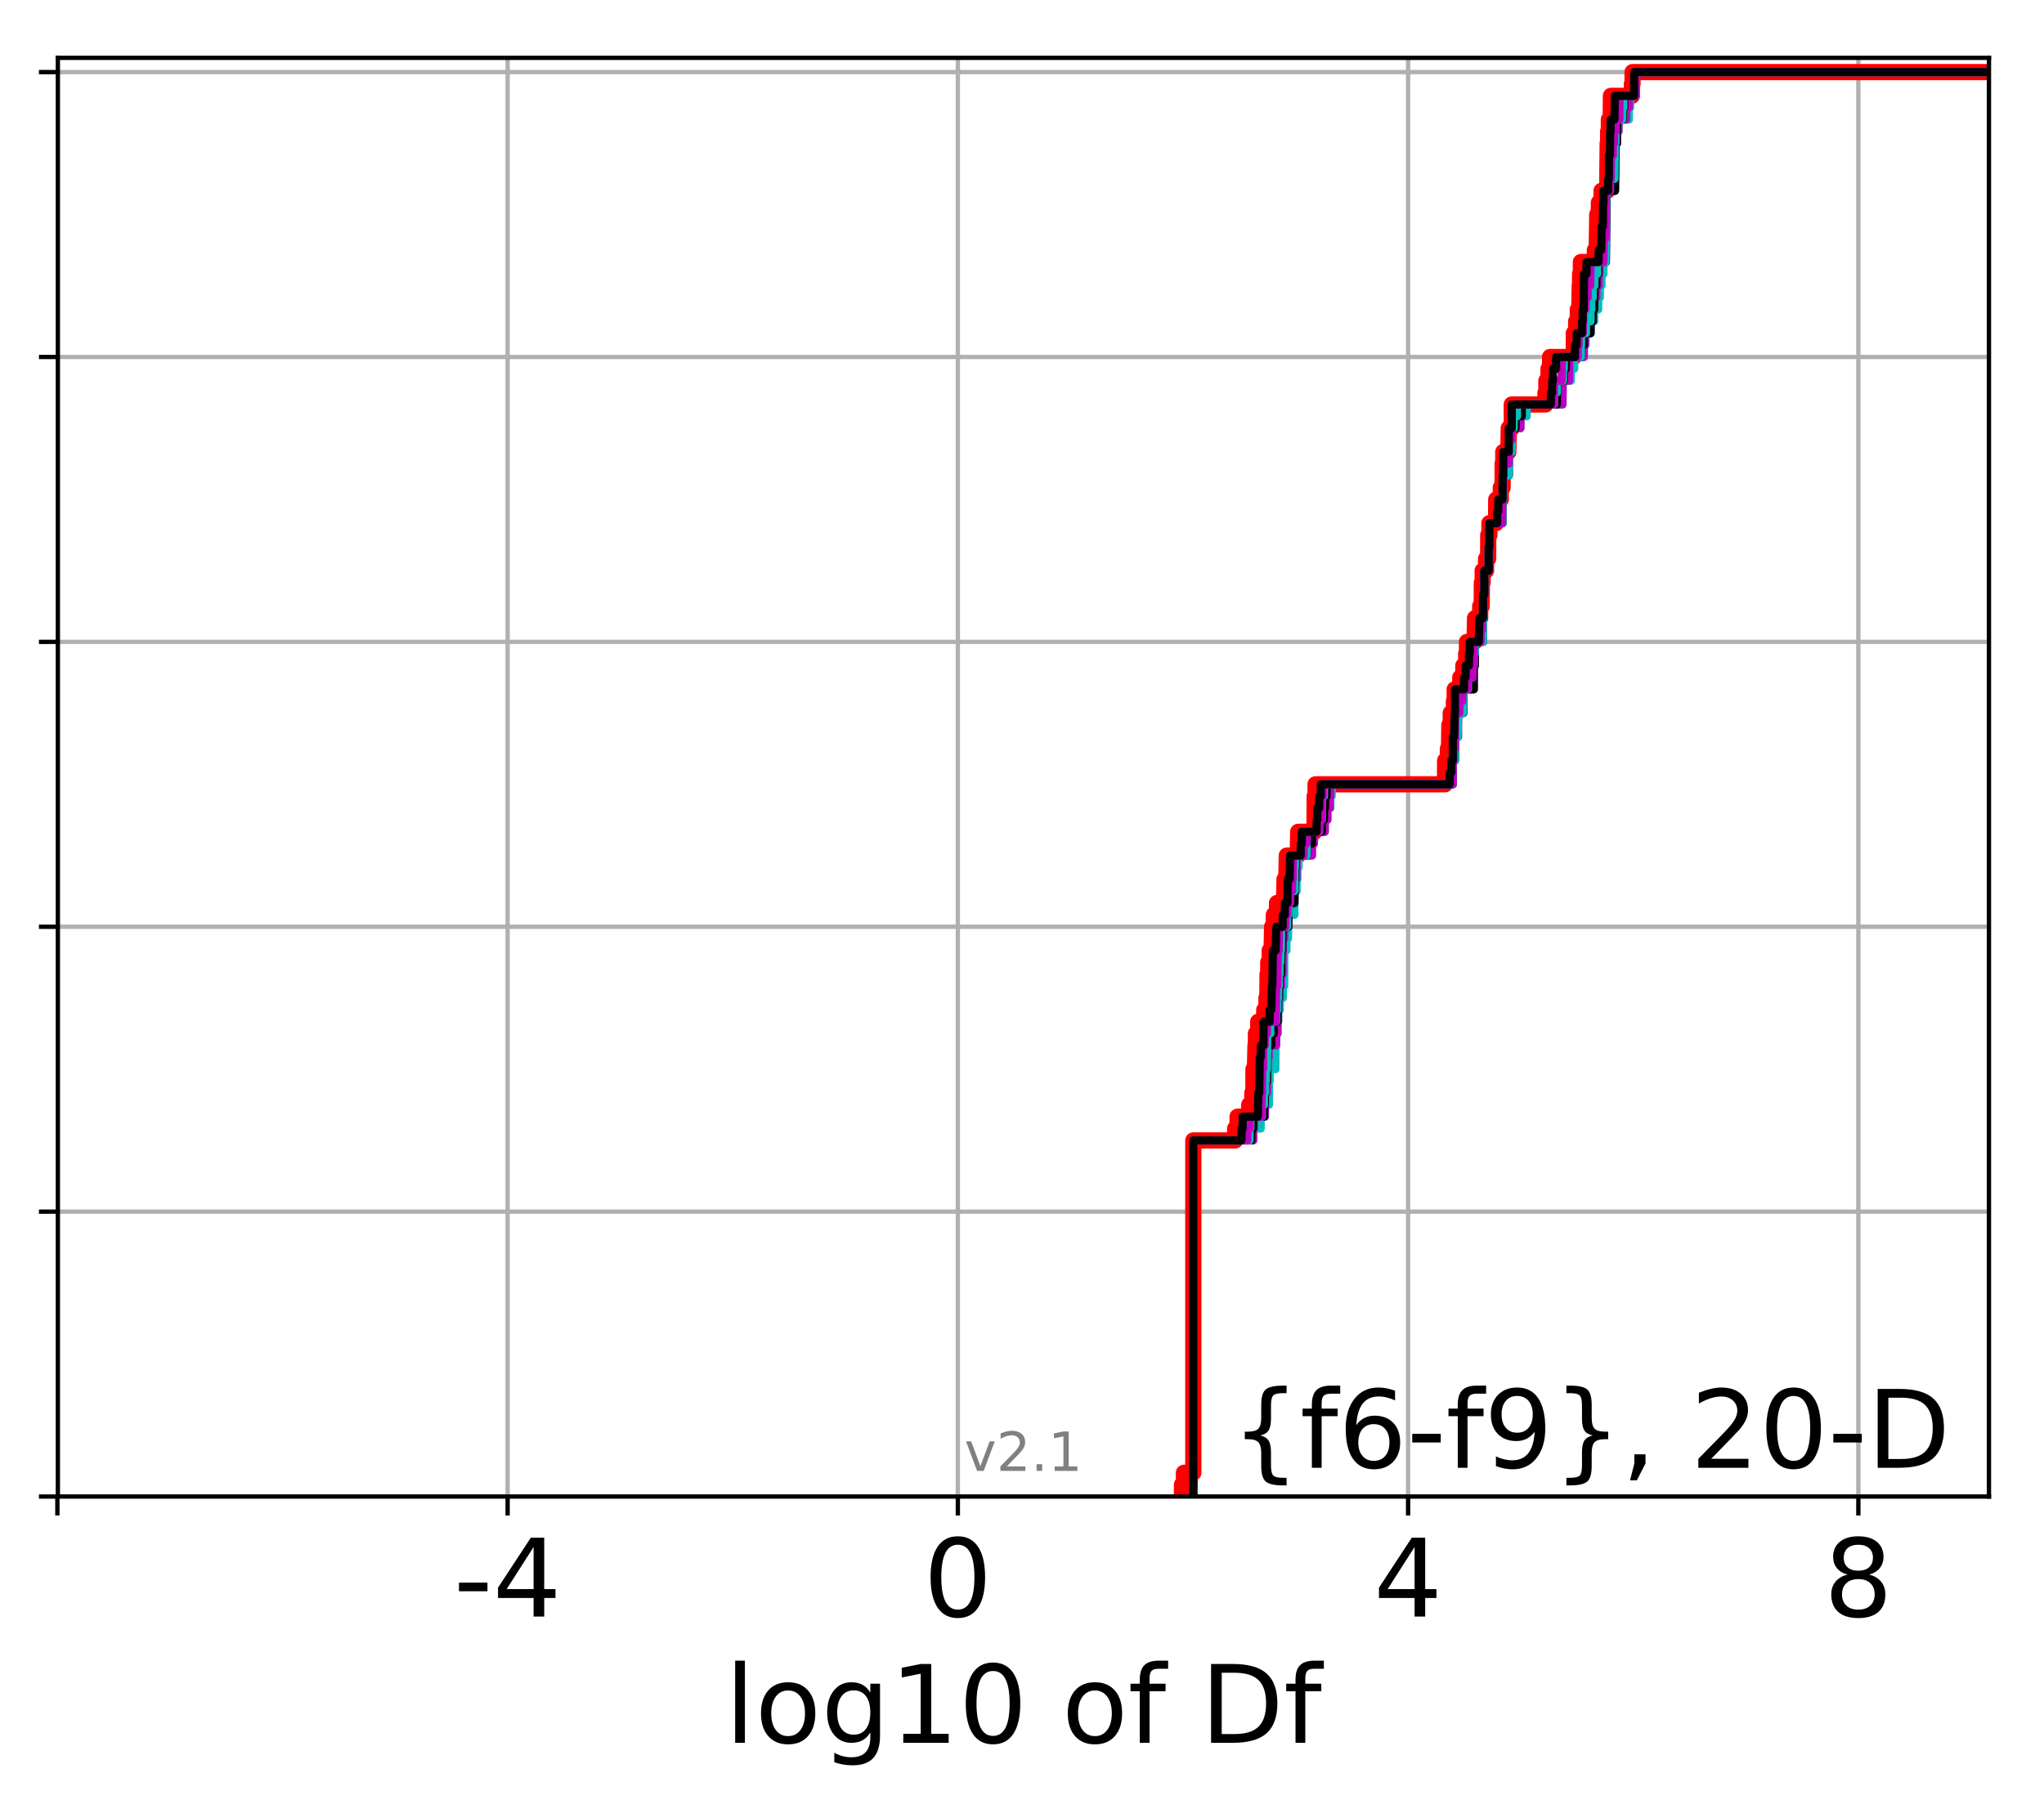 <?xml version="1.0" encoding="utf-8" standalone="no"?>
<!DOCTYPE svg PUBLIC "-//W3C//DTD SVG 1.1//EN"
  "http://www.w3.org/Graphics/SVG/1.1/DTD/svg11.dtd">
<!-- Created with matplotlib (http://matplotlib.org/) -->
<svg height="333pt" version="1.1" viewBox="0 0 378 333" width="378pt" xmlns="http://www.w3.org/2000/svg" xmlns:xlink="http://www.w3.org/1999/xlink">
 <defs>
  <style type="text/css">
*{stroke-linecap:butt;stroke-linejoin:round;}
  </style>
 </defs>
 <g id="figure_1">
  <g id="patch_1">
   <path d="M 0 333.724 
L 378.52 333.724 
L 378.52 0 
L 0 0 
z
" style="fill:#ffffff;"/>
  </g>
  <g id="axes_1">
   <g id="patch_2">
    <path d="M 10.7 276.812 
L 367.82 276.812 
L 367.82 10.7 
L 10.7 10.7 
z
" style="fill:#ffffff;"/>
   </g>
   <g id="matplotlib.axis_1">
    <g id="xtick_1">
     <g id="line2d_1">
      <path clip-path="url(#pd380198595)" d="M 10.61 276.812 
L 10.61 10.7 
" style="fill:none;stroke:#b0b0b0;stroke-linecap:square;stroke-width:0.8;"/>
     </g>
     <g id="line2d_2">
      <defs>
       <path d="M 0 0 
L 0 3.5 
" id="m4460254969" style="stroke:#000000;stroke-width:0.8;"/>
      </defs>
      <g>
       <use style="stroke:#000000;stroke-width:0.8;" x="10.61" xlink:href="#m4460254969" y="276.812"/>
      </g>
     </g>
    </g>
    <g id="xtick_2">
     <g id="line2d_3">
      <path clip-path="url(#pd380198595)" d="M 93.874 276.812 
L 93.874 10.7 
" style="fill:none;stroke:#b0b0b0;stroke-linecap:square;stroke-width:0.8;"/>
     </g>
     <g id="line2d_4">
      <g>
       <use style="stroke:#000000;stroke-width:0.8;" x="93.874" xlink:href="#m4460254969" y="276.812"/>
      </g>
     </g>
     <g id="text_1">
      <!-- -4 -->
      <defs>
       <path d="M 4.891 31.391 
L 31.203 31.391 
L 31.203 23.391 
L 4.891 23.391 
z
" id="DejaVuSans-2d"/>
       <path d="M 37.797 64.312 
L 12.891 25.391 
L 37.797 25.391 
z
M 35.203 72.906 
L 47.609 72.906 
L 47.609 25.391 
L 58.016 25.391 
L 58.016 17.188 
L 47.609 17.188 
L 47.609 0 
L 37.797 0 
L 37.797 17.188 
L 4.891 17.188 
L 4.891 26.703 
z
" id="DejaVuSans-34"/>
      </defs>
      <g transform="translate(83.904 299.009)scale(0.2 -0.2)">
       <use xlink:href="#DejaVuSans-2d"/>
       <use x="36.084" xlink:href="#DejaVuSans-34"/>
      </g>
     </g>
    </g>
    <g id="xtick_3">
     <g id="line2d_5">
      <path clip-path="url(#pd380198595)" d="M 177.138 276.812 
L 177.138 10.7 
" style="fill:none;stroke:#b0b0b0;stroke-linecap:square;stroke-width:0.8;"/>
     </g>
     <g id="line2d_6">
      <g>
       <use style="stroke:#000000;stroke-width:0.8;" x="177.138" xlink:href="#m4460254969" y="276.812"/>
      </g>
     </g>
     <g id="text_2">
      <!-- 0 -->
      <defs>
       <path d="M 31.781 66.406 
Q 24.172 66.406 20.328 58.906 
Q 16.5 51.422 16.5 36.375 
Q 16.5 21.391 20.328 13.891 
Q 24.172 6.391 31.781 6.391 
Q 39.453 6.391 43.281 13.891 
Q 47.125 21.391 47.125 36.375 
Q 47.125 51.422 43.281 58.906 
Q 39.453 66.406 31.781 66.406 
M 31.781 74.219 
Q 44.047 74.219 50.516 64.516 
Q 56.984 54.828 56.984 36.375 
Q 56.984 17.969 50.516 8.266 
Q 44.047 -1.422 31.781 -1.422 
Q 19.531 -1.422 13.062 8.266 
Q 6.594 17.969 6.594 36.375 
Q 6.594 54.828 13.062 64.516 
Q 19.531 74.219 31.781 74.219 
" id="DejaVuSans-30"/>
      </defs>
      <g transform="translate(170.776 299.009)scale(0.2 -0.2)">
       <use xlink:href="#DejaVuSans-30"/>
      </g>
     </g>
    </g>
    <g id="xtick_4">
     <g id="line2d_7">
      <path clip-path="url(#pd380198595)" d="M 260.403 276.812 
L 260.403 10.7 
" style="fill:none;stroke:#b0b0b0;stroke-linecap:square;stroke-width:0.8;"/>
     </g>
     <g id="line2d_8">
      <g>
       <use style="stroke:#000000;stroke-width:0.8;" x="260.403" xlink:href="#m4460254969" y="276.812"/>
      </g>
     </g>
     <g id="text_3">
      <!-- 4 -->
      <g transform="translate(254.04 299.009)scale(0.2 -0.2)">
       <use xlink:href="#DejaVuSans-34"/>
      </g>
     </g>
    </g>
    <g id="xtick_5">
     <g id="line2d_9">
      <path clip-path="url(#pd380198595)" d="M 343.667 276.812 
L 343.667 10.7 
" style="fill:none;stroke:#b0b0b0;stroke-linecap:square;stroke-width:0.8;"/>
     </g>
     <g id="line2d_10">
      <g>
       <use style="stroke:#000000;stroke-width:0.8;" x="343.667" xlink:href="#m4460254969" y="276.812"/>
      </g>
     </g>
     <g id="text_4">
      <!-- 8 -->
      <defs>
       <path d="M 31.781 34.625 
Q 24.75 34.625 20.719 30.859 
Q 16.703 27.094 16.703 20.516 
Q 16.703 13.922 20.719 10.156 
Q 24.75 6.391 31.781 6.391 
Q 38.812 6.391 42.859 10.172 
Q 46.922 13.969 46.922 20.516 
Q 46.922 27.094 42.891 30.859 
Q 38.875 34.625 31.781 34.625 
M 21.922 38.812 
Q 15.578 40.375 12.031 44.719 
Q 8.5 49.078 8.5 55.328 
Q 8.5 64.062 14.719 69.141 
Q 20.953 74.219 31.781 74.219 
Q 42.672 74.219 48.875 69.141 
Q 55.078 64.062 55.078 55.328 
Q 55.078 49.078 51.531 44.719 
Q 48 40.375 41.703 38.812 
Q 48.828 37.156 52.797 32.312 
Q 56.781 27.484 56.781 20.516 
Q 56.781 9.906 50.312 4.234 
Q 43.844 -1.422 31.781 -1.422 
Q 19.734 -1.422 13.25 4.234 
Q 6.781 9.906 6.781 20.516 
Q 6.781 27.484 10.781 32.312 
Q 14.797 37.156 21.922 38.812 
M 18.312 54.391 
Q 18.312 48.734 21.844 45.562 
Q 25.391 42.391 31.781 42.391 
Q 38.141 42.391 41.719 45.562 
Q 45.312 48.734 45.312 54.391 
Q 45.312 60.062 41.719 63.234 
Q 38.141 66.406 31.781 66.406 
Q 25.391 66.406 21.844 63.234 
Q 18.312 60.062 18.312 54.391 
" id="DejaVuSans-38"/>
      </defs>
      <g transform="translate(337.304 299.009)scale(0.2 -0.2)">
       <use xlink:href="#DejaVuSans-38"/>
      </g>
     </g>
    </g>
    <g id="text_5">
     <!-- log10 of Df -->
     <defs>
      <path d="M 9.422 75.984 
L 18.406 75.984 
L 18.406 0 
L 9.422 0 
z
" id="DejaVuSans-6c"/>
      <path d="M 30.609 48.391 
Q 23.391 48.391 19.188 42.75 
Q 14.984 37.109 14.984 27.297 
Q 14.984 17.484 19.156 11.844 
Q 23.344 6.203 30.609 6.203 
Q 37.797 6.203 41.984 11.859 
Q 46.188 17.531 46.188 27.297 
Q 46.188 37.016 41.984 42.703 
Q 37.797 48.391 30.609 48.391 
M 30.609 56 
Q 42.328 56 49.016 48.375 
Q 55.719 40.766 55.719 27.297 
Q 55.719 13.875 49.016 6.219 
Q 42.328 -1.422 30.609 -1.422 
Q 18.844 -1.422 12.172 6.219 
Q 5.516 13.875 5.516 27.297 
Q 5.516 40.766 12.172 48.375 
Q 18.844 56 30.609 56 
" id="DejaVuSans-6f"/>
      <path d="M 45.406 27.984 
Q 45.406 37.75 41.375 43.109 
Q 37.359 48.484 30.078 48.484 
Q 22.859 48.484 18.828 43.109 
Q 14.797 37.75 14.797 27.984 
Q 14.797 18.266 18.828 12.891 
Q 22.859 7.516 30.078 7.516 
Q 37.359 7.516 41.375 12.891 
Q 45.406 18.266 45.406 27.984 
M 54.391 6.781 
Q 54.391 -7.172 48.188 -13.984 
Q 42 -20.797 29.203 -20.797 
Q 24.469 -20.797 20.266 -20.094 
Q 16.062 -19.391 12.109 -17.922 
L 12.109 -9.188 
Q 16.062 -11.328 19.922 -12.344 
Q 23.781 -13.375 27.781 -13.375 
Q 36.625 -13.375 41.016 -8.766 
Q 45.406 -4.156 45.406 5.172 
L 45.406 9.625 
Q 42.625 4.781 38.281 2.391 
Q 33.938 0 27.875 0 
Q 17.828 0 11.672 7.656 
Q 5.516 15.328 5.516 27.984 
Q 5.516 40.672 11.672 48.328 
Q 17.828 56 27.875 56 
Q 33.938 56 38.281 53.609 
Q 42.625 51.219 45.406 46.391 
L 45.406 54.688 
L 54.391 54.688 
z
" id="DejaVuSans-67"/>
      <path d="M 12.406 8.297 
L 28.516 8.297 
L 28.516 63.922 
L 10.984 60.406 
L 10.984 69.391 
L 28.422 72.906 
L 38.281 72.906 
L 38.281 8.297 
L 54.391 8.297 
L 54.391 0 
L 12.406 0 
z
" id="DejaVuSans-31"/>
      <path id="DejaVuSans-20"/>
      <path d="M 37.109 75.984 
L 37.109 68.5 
L 28.516 68.5 
Q 23.688 68.5 21.797 66.547 
Q 19.922 64.594 19.922 59.516 
L 19.922 54.688 
L 34.719 54.688 
L 34.719 47.703 
L 19.922 47.703 
L 19.922 0 
L 10.891 0 
L 10.891 47.703 
L 2.297 47.703 
L 2.297 54.688 
L 10.891 54.688 
L 10.891 58.5 
Q 10.891 67.625 15.141 71.797 
Q 19.391 75.984 28.609 75.984 
z
" id="DejaVuSans-66"/>
      <path d="M 19.672 64.797 
L 19.672 8.109 
L 31.594 8.109 
Q 46.688 8.109 53.688 14.938 
Q 60.688 21.781 60.688 36.531 
Q 60.688 51.172 53.688 57.984 
Q 46.688 64.797 31.594 64.797 
z
M 9.812 72.906 
L 30.078 72.906 
Q 51.266 72.906 61.172 64.094 
Q 71.094 55.281 71.094 36.531 
Q 71.094 17.672 61.125 8.828 
Q 51.172 0 30.078 0 
L 9.812 0 
z
" id="DejaVuSans-44"/>
     </defs>
     <g transform="translate(134.074 322.365)scale(0.2 -0.2)">
      <use xlink:href="#DejaVuSans-6c"/>
      <use x="27.783" xlink:href="#DejaVuSans-6f"/>
      <use x="88.965" xlink:href="#DejaVuSans-67"/>
      <use x="152.441" xlink:href="#DejaVuSans-31"/>
      <use x="216.064" xlink:href="#DejaVuSans-30"/>
      <use x="279.688" xlink:href="#DejaVuSans-20"/>
      <use x="311.475" xlink:href="#DejaVuSans-6f"/>
      <use x="372.656" xlink:href="#DejaVuSans-66"/>
      <use x="407.861" xlink:href="#DejaVuSans-20"/>
      <use x="439.648" xlink:href="#DejaVuSans-44"/>
      <use x="516.65" xlink:href="#DejaVuSans-66"/>
     </g>
    </g>
   </g>
   <g id="matplotlib.axis_2">
    <g id="ytick_1">
     <g id="line2d_11">
      <path clip-path="url(#pd380198595)" d="M 10.7 276.812 
L 367.82 276.812 
" style="fill:none;stroke:#b0b0b0;stroke-linecap:square;stroke-width:0.8;"/>
     </g>
     <g id="line2d_12">
      <defs>
       <path d="M 0 0 
L -3.5 0 
" id="ma944f51e05" style="stroke:#000000;stroke-width:0.8;"/>
      </defs>
      <g>
       <use style="stroke:#000000;stroke-width:0.8;" x="10.7" xlink:href="#ma944f51e05" y="276.812"/>
      </g>
     </g>
    </g>
    <g id="ytick_2">
     <g id="line2d_13">
      <path clip-path="url(#pd380198595)" d="M 10.7 224.117 
L 367.82 224.117 
" style="fill:none;stroke:#b0b0b0;stroke-linecap:square;stroke-width:0.8;"/>
     </g>
     <g id="line2d_14">
      <g>
       <use style="stroke:#000000;stroke-width:0.8;" x="10.7" xlink:href="#ma944f51e05" y="224.117"/>
      </g>
     </g>
    </g>
    <g id="ytick_3">
     <g id="line2d_15">
      <path clip-path="url(#pd380198595)" d="M 10.7 171.421 
L 367.82 171.421 
" style="fill:none;stroke:#b0b0b0;stroke-linecap:square;stroke-width:0.8;"/>
     </g>
     <g id="line2d_16">
      <g>
       <use style="stroke:#000000;stroke-width:0.8;" x="10.7" xlink:href="#ma944f51e05" y="171.421"/>
      </g>
     </g>
    </g>
    <g id="ytick_4">
     <g id="line2d_17">
      <path clip-path="url(#pd380198595)" d="M 10.7 118.726 
L 367.82 118.726 
" style="fill:none;stroke:#b0b0b0;stroke-linecap:square;stroke-width:0.8;"/>
     </g>
     <g id="line2d_18">
      <g>
       <use style="stroke:#000000;stroke-width:0.8;" x="10.7" xlink:href="#ma944f51e05" y="118.726"/>
      </g>
     </g>
    </g>
    <g id="ytick_5">
     <g id="line2d_19">
      <path clip-path="url(#pd380198595)" d="M 10.7 66.03 
L 367.82 66.03 
" style="fill:none;stroke:#b0b0b0;stroke-linecap:square;stroke-width:0.8;"/>
     </g>
     <g id="line2d_20">
      <g>
       <use style="stroke:#000000;stroke-width:0.8;" x="10.7" xlink:href="#ma944f51e05" y="66.03"/>
      </g>
     </g>
    </g>
    <g id="ytick_6">
     <g id="line2d_21">
      <path clip-path="url(#pd380198595)" d="M 10.7 13.335 
L 367.82 13.335 
" style="fill:none;stroke:#b0b0b0;stroke-linecap:square;stroke-width:0.8;"/>
     </g>
     <g id="line2d_22">
      <g>
       <use style="stroke:#000000;stroke-width:0.8;" x="10.7" xlink:href="#ma944f51e05" y="13.335"/>
      </g>
     </g>
    </g>
   </g>
   <g id="line2d_23">
    <path clip-path="url(#pd380198595)" d="M 218.579 276.812 
L 218.579 274.616 
L 218.948 274.616 
L 218.948 272.421 
L 220.679 272.421 
L 220.679 210.943 
L 228.422 210.943 
L 228.422 208.747 
L 228.863 208.747 
L 228.863 206.551 
L 231.022 206.551 
L 231.022 204.356 
L 231.593 204.356 
L 231.593 202.16 
L 231.793 202.16 
L 231.802 197.769 
L 232.071 197.769 
L 232.177 193.378 
L 232.26 193.378 
L 232.26 191.182 
L 232.681 191.182 
L 232.681 188.986 
L 233.796 188.986 
L 233.796 186.791 
L 234.205 186.791 
L 234.205 184.595 
L 234.37 184.595 
L 234.407 180.204 
L 234.539 180.204 
L 234.539 178.008 
L 234.805 178.008 
L 234.805 175.812 
L 235.16 175.812 
L 235.25 171.421 
L 235.571 171.421 
L 235.571 169.225 
L 236.155 169.225 
L 236.155 167.03 
L 237.451 167.03 
L 237.554 162.639 
L 237.88 162.639 
L 237.97 158.247 
L 239.982 158.247 
L 240.079 153.856 
L 243.089 153.856 
L 243.12 147.269 
L 243.28 147.269 
L 243.28 145.073 
L 267.215 145.073 
L 267.252 140.682 
L 267.759 140.682 
L 267.759 138.486 
L 267.966 138.486 
L 268.027 134.095 
L 268.284 134.095 
L 268.284 131.9 
L 268.87 131.9 
L 268.87 129.704 
L 269.013 129.704 
L 269.013 127.508 
L 270.047 127.508 
L 270.047 125.313 
L 270.615 125.313 
L 270.615 123.117 
L 271.142 123.117 
L 271.142 120.921 
L 271.289 120.921 
L 271.289 118.726 
L 272.694 118.726 
L 272.781 114.334 
L 273.731 114.334 
L 273.731 112.139 
L 274.01 112.139 
L 274.042 107.747 
L 274.189 107.747 
L 274.189 105.552 
L 274.819 105.552 
L 274.819 103.356 
L 275.203 103.356 
L 275.22 98.965 
L 275.437 98.965 
L 275.437 96.769 
L 276.666 96.769 
L 276.7 92.378 
L 277.547 92.378 
L 277.547 90.182 
L 277.877 90.182 
L 277.877 85.791 
L 277.998 85.791 
L 277.998 83.595 
L 278.94 83.595 
L 279.012 79.204 
L 279.573 79.204 
L 279.573 74.813 
L 285.807 74.813 
L 285.807 72.617 
L 285.973 72.617 
L 285.973 70.422 
L 286.37 70.422 
L 286.37 68.226 
L 286.655 68.226 
L 286.655 66.03 
L 291.031 66.03 
L 291.05 61.639 
L 291.48 61.639 
L 291.48 59.443 
L 291.781 59.443 
L 291.781 57.248 
L 292.057 57.248 
L 292.137 52.856 
L 292.202 52.856 
L 292.202 50.661 
L 292.353 50.661 
L 292.353 48.465 
L 294.935 48.465 
L 294.935 46.269 
L 295.282 46.269 
L 295.375 39.682 
L 295.678 39.682 
L 295.678 37.487 
L 296.179 37.487 
L 296.179 35.291 
L 297.215 35.291 
L 297.305 26.509 
L 297.394 26.509 
L 297.394 24.313 
L 297.528 24.313 
L 297.528 22.117 
L 297.868 22.117 
L 297.91 17.726 
L 301.787 17.726 
L 301.787 15.53 
L 301.911 15.53 
L 301.911 13.335 
L 301.911 13.335 
L 367.82 13.335 
L 367.82 13.335 
" style="fill:none;stroke:#ff0000;stroke-linecap:square;stroke-width:3;"/>
   </g>
   <g id="line2d_24">
    <path clip-path="url(#pd380198595)" d="M 220.679 276.812 
L 220.679 274.616 
L 220.679 274.616 
L 220.679 274.616 
L 220.679 272.421 
L 220.679 272.421 
L 220.679 272.421 
L 220.679 270.225 
L 220.679 270.225 
L 220.679 270.225 
L 220.679 268.029 
L 220.679 268.029 
L 220.679 268.029 
L 220.679 265.834 
L 220.679 265.834 
L 220.679 265.834 
L 220.679 263.638 
L 220.679 263.638 
L 220.679 263.638 
L 220.679 261.442 
L 220.679 261.442 
L 220.679 261.442 
L 220.679 259.247 
L 220.679 259.247 
L 220.679 259.247 
L 220.679 257.051 
L 220.679 257.051 
L 220.679 257.051 
L 220.679 254.856 
L 220.679 254.856 
L 220.679 254.856 
L 220.679 252.66 
L 220.679 252.66 
L 220.679 252.66 
L 220.679 250.464 
L 220.679 250.464 
L 220.679 250.464 
L 220.679 248.269 
L 220.679 248.269 
L 220.679 248.269 
L 220.679 246.073 
L 220.679 246.073 
L 220.679 246.073 
L 220.679 243.877 
L 220.679 243.877 
L 220.679 243.877 
L 220.679 241.682 
L 220.679 241.682 
L 220.679 241.682 
L 220.679 239.486 
L 220.679 239.486 
L 220.679 239.486 
L 220.679 237.29 
L 220.679 237.29 
L 220.679 237.29 
L 220.679 235.095 
L 220.679 235.095 
L 220.679 235.095 
L 220.679 232.899 
L 220.679 232.899 
L 220.679 232.899 
L 220.679 230.703 
L 220.679 230.703 
L 220.679 230.703 
L 220.679 228.508 
L 220.679 228.508 
L 220.679 228.508 
L 220.679 226.312 
L 220.679 226.312 
L 220.679 226.312 
L 220.679 224.117 
L 220.679 224.117 
L 220.679 224.117 
L 220.679 221.921 
L 220.679 221.921 
L 220.679 221.921 
L 220.679 219.725 
L 220.679 219.725 
L 220.679 219.725 
L 220.679 217.53 
L 220.679 217.53 
L 220.679 217.53 
L 220.679 215.334 
L 220.679 215.334 
L 220.679 215.334 
L 220.679 213.138 
L 220.679 213.138 
L 220.679 213.138 
L 220.679 210.943 
L 231.756 210.943 
L 231.756 208.747 
L 233.143 208.747 
L 233.143 206.551 
L 233.95 206.551 
L 233.95 204.356 
L 234.666 204.356 
L 234.683 199.964 
L 234.811 199.964 
L 234.811 197.769 
L 235.861 197.769 
L 235.877 193.378 
L 235.999 193.378 
L 235.999 191.182 
L 236.255 191.182 
L 236.255 188.986 
L 236.372 188.986 
L 236.372 186.791 
L 236.681 186.791 
L 236.681 184.595 
L 237.239 184.595 
L 237.239 182.399 
L 237.497 182.399 
L 237.52 175.812 
L 237.91 175.812 
L 237.91 173.617 
L 238.197 173.617 
L 238.27 169.225 
L 239.384 169.225 
L 239.384 164.834 
L 239.787 164.834 
L 239.787 162.639 
L 239.937 162.639 
L 239.937 160.443 
L 240.145 160.443 
L 240.145 158.247 
L 242.629 158.247 
L 242.629 156.052 
L 242.993 156.052 
L 242.993 153.856 
L 244.999 153.856 
L 244.999 151.66 
L 245.477 151.66 
L 245.477 149.465 
L 246.036 149.465 
L 246.036 147.269 
L 246.277 147.269 
L 246.277 145.073 
L 268.672 145.073 
L 268.672 140.682 
L 269.061 140.682 
L 269.061 136.291 
L 269.635 136.291 
L 269.635 131.9 
L 270.613 131.9 
L 270.613 127.508 
L 272.542 127.508 
L 272.542 123.117 
L 272.751 123.117 
L 272.751 118.726 
L 274.252 118.726 
L 274.302 109.943 
L 274.491 109.943 
L 274.491 105.552 
L 275.303 105.552 
L 275.303 101.161 
L 275.437 101.161 
L 275.437 96.769 
L 277.877 96.769 
L 277.877 92.378 
L 277.998 92.378 
L 277.998 87.987 
L 279.012 87.987 
L 279.012 83.595 
L 279.573 83.595 
L 279.573 79.204 
L 281.18 79.204 
L 281.18 77.008 
L 282.342 77.008 
L 282.342 74.813 
L 288.961 74.813 
L 288.998 70.422 
L 290.509 70.422 
L 290.509 68.226 
L 291.126 68.226 
L 291.126 66.03 
L 292.911 66.03 
L 292.911 63.835 
L 293.233 63.835 
L 293.233 61.639 
L 294.148 61.639 
L 294.148 59.443 
L 294.833 59.443 
L 294.833 57.248 
L 295.563 57.248 
L 295.563 55.052 
L 295.863 55.052 
L 295.863 52.856 
L 296.173 52.856 
L 296.173 50.661 
L 296.532 50.661 
L 296.532 48.465 
L 296.989 48.465 
L 297.097 39.682 
L 297.12 39.682 
L 297.122 35.291 
L 298.662 35.291 
L 298.766 26.509 
L 299.063 26.509 
L 299.063 24.313 
L 299.321 24.313 
L 299.321 22.117 
L 301.227 22.117 
L 301.227 19.922 
L 301.459 19.922 
L 301.459 17.726 
L 302.493 17.726 
L 302.493 13.335 
L 302.493 13.335 
L 367.82 13.335 
L 367.82 13.335 
" style="fill:none;stroke:#00bfbf;stroke-linecap:square;stroke-width:1.5;"/>
   </g>
   <g id="line2d_25">
    <path clip-path="url(#pd380198595)" d="M 220.679 276.812 
L 220.679 274.616 
L 220.679 274.616 
L 220.679 274.616 
L 220.679 272.421 
L 220.679 272.421 
L 220.679 272.421 
L 220.679 270.225 
L 220.679 270.225 
L 220.679 270.225 
L 220.679 268.029 
L 220.679 268.029 
L 220.679 268.029 
L 220.679 265.834 
L 220.679 265.834 
L 220.679 265.834 
L 220.679 263.638 
L 220.679 263.638 
L 220.679 263.638 
L 220.679 261.442 
L 220.679 261.442 
L 220.679 261.442 
L 220.679 259.247 
L 220.679 259.247 
L 220.679 259.247 
L 220.679 257.051 
L 220.679 257.051 
L 220.679 257.051 
L 220.679 254.856 
L 220.679 254.856 
L 220.679 254.856 
L 220.679 252.66 
L 220.679 252.66 
L 220.679 252.66 
L 220.679 250.464 
L 220.679 250.464 
L 220.679 250.464 
L 220.679 248.269 
L 220.679 248.269 
L 220.679 248.269 
L 220.679 246.073 
L 220.679 246.073 
L 220.679 246.073 
L 220.679 243.877 
L 220.679 243.877 
L 220.679 243.877 
L 220.679 241.682 
L 220.679 241.682 
L 220.679 241.682 
L 220.679 239.486 
L 220.679 239.486 
L 220.679 239.486 
L 220.679 237.29 
L 220.679 237.29 
L 220.679 237.29 
L 220.679 235.095 
L 220.679 235.095 
L 220.679 235.095 
L 220.679 232.899 
L 220.679 232.899 
L 220.679 232.899 
L 220.679 230.703 
L 220.679 230.703 
L 220.679 230.703 
L 220.679 228.508 
L 220.679 228.508 
L 220.679 228.508 
L 220.679 226.312 
L 220.679 226.312 
L 220.679 226.312 
L 220.679 224.117 
L 220.679 224.117 
L 220.679 224.117 
L 220.679 221.921 
L 220.679 221.921 
L 220.679 221.921 
L 220.679 219.725 
L 220.679 219.725 
L 220.679 219.725 
L 220.679 217.53 
L 220.679 217.53 
L 220.679 217.53 
L 220.679 215.334 
L 220.679 215.334 
L 220.679 215.334 
L 220.679 213.138 
L 220.679 213.138 
L 220.679 213.138 
L 220.679 210.943 
L 231.756 210.943 
L 231.756 208.747 
L 231.884 208.747 
L 231.884 206.551 
L 233.902 206.551 
L 233.95 202.16 
L 234.322 202.16 
L 234.345 197.769 
L 234.493 197.769 
L 234.493 195.573 
L 234.619 195.573 
L 234.619 193.378 
L 235.999 193.378 
L 235.999 191.182 
L 236.255 191.182 
L 236.255 188.986 
L 236.372 188.986 
L 236.392 184.595 
L 236.641 184.595 
L 236.641 182.399 
L 236.943 182.399 
L 236.943 180.204 
L 237.186 180.204 
L 237.239 173.617 
L 237.497 173.617 
L 237.497 171.421 
L 238.263 171.421 
L 238.27 167.03 
L 239.384 167.03 
L 239.384 162.639 
L 239.747 162.639 
L 239.787 158.247 
L 242.629 158.247 
L 242.629 156.052 
L 242.993 156.052 
L 242.993 153.856 
L 244.999 153.856 
L 244.999 151.66 
L 245.477 151.66 
L 245.477 149.465 
L 245.898 149.465 
L 245.898 147.269 
L 246.036 147.269 
L 246.036 145.073 
L 268.672 145.073 
L 268.672 140.682 
L 269.061 140.682 
L 269.061 136.291 
L 269.635 136.291 
L 269.635 131.9 
L 270.613 131.9 
L 270.613 127.508 
L 272.542 127.508 
L 272.542 123.117 
L 272.751 123.117 
L 272.751 118.726 
L 274.252 118.726 
L 274.302 109.943 
L 274.491 109.943 
L 274.491 105.552 
L 275.303 105.552 
L 275.303 101.161 
L 275.437 101.161 
L 275.437 96.769 
L 277.877 96.769 
L 277.877 92.378 
L 277.998 92.378 
L 277.998 87.987 
L 279.012 87.987 
L 279.012 83.595 
L 279.573 83.595 
L 279.573 79.204 
L 281.18 79.204 
L 281.18 77.008 
L 281.418 77.008 
L 281.418 74.813 
L 288.961 74.813 
L 288.998 70.422 
L 290.165 70.422 
L 290.215 66.03 
L 292.911 66.03 
L 292.911 63.835 
L 293.102 63.835 
L 293.102 61.639 
L 294.148 61.639 
L 294.148 59.443 
L 294.56 59.443 
L 294.56 57.248 
L 294.833 57.248 
L 294.833 55.052 
L 295.227 55.052 
L 295.227 52.856 
L 295.647 52.856 
L 295.647 50.661 
L 295.776 50.661 
L 295.776 48.465 
L 296.989 48.465 
L 297.097 35.291 
L 298.662 35.291 
L 298.766 26.509 
L 299.063 26.509 
L 299.063 24.313 
L 299.321 24.313 
L 299.321 22.117 
L 300.719 22.117 
L 300.719 19.922 
L 301.227 19.922 
L 301.227 17.726 
L 302.493 17.726 
L 302.493 13.335 
L 302.493 13.335 
L 367.82 13.335 
L 367.82 13.335 
" style="fill:none;stroke:#bf00bf;stroke-linecap:square;stroke-width:1.5;"/>
   </g>
   <g id="line2d_26">
    <path clip-path="url(#pd380198595)" d="M 220.679 276.812 
L 220.679 274.616 
L 220.679 274.616 
L 220.679 274.616 
L 220.679 272.421 
L 220.679 272.421 
L 220.679 272.421 
L 220.679 270.225 
L 220.679 270.225 
L 220.679 270.225 
L 220.679 268.029 
L 220.679 268.029 
L 220.679 268.029 
L 220.679 265.834 
L 220.679 265.834 
L 220.679 265.834 
L 220.679 263.638 
L 220.679 263.638 
L 220.679 263.638 
L 220.679 261.442 
L 220.679 261.442 
L 220.679 261.442 
L 220.679 259.247 
L 220.679 259.247 
L 220.679 259.247 
L 220.679 257.051 
L 220.679 257.051 
L 220.679 257.051 
L 220.679 254.856 
L 220.679 254.856 
L 220.679 254.856 
L 220.679 252.66 
L 220.679 252.66 
L 220.679 252.66 
L 220.679 250.464 
L 220.679 250.464 
L 220.679 250.464 
L 220.679 248.269 
L 220.679 248.269 
L 220.679 248.269 
L 220.679 246.073 
L 220.679 246.073 
L 220.679 246.073 
L 220.679 243.877 
L 220.679 243.877 
L 220.679 243.877 
L 220.679 241.682 
L 220.679 241.682 
L 220.679 241.682 
L 220.679 239.486 
L 220.679 239.486 
L 220.679 239.486 
L 220.679 237.29 
L 220.679 237.29 
L 220.679 237.29 
L 220.679 235.095 
L 220.679 235.095 
L 220.679 235.095 
L 220.679 232.899 
L 220.679 232.899 
L 220.679 232.899 
L 220.679 230.703 
L 220.679 230.703 
L 220.679 230.703 
L 220.679 228.508 
L 220.679 228.508 
L 220.679 228.508 
L 220.679 226.312 
L 220.679 226.312 
L 220.679 226.312 
L 220.679 224.117 
L 220.679 224.117 
L 220.679 224.117 
L 220.679 221.921 
L 220.679 221.921 
L 220.679 221.921 
L 220.679 219.725 
L 220.679 219.725 
L 220.679 219.725 
L 220.679 217.53 
L 220.679 217.53 
L 220.679 217.53 
L 220.679 215.334 
L 220.679 215.334 
L 220.679 215.334 
L 220.679 213.138 
L 220.679 213.138 
L 220.679 213.138 
L 220.679 210.943 
L 231.425 210.943 
L 231.425 208.747 
L 231.756 208.747 
L 231.756 206.551 
L 233.769 206.551 
L 233.769 204.356 
L 233.902 204.356 
L 233.95 199.964 
L 234.314 199.964 
L 234.345 193.378 
L 235.112 193.378 
L 235.112 191.182 
L 235.58 191.182 
L 235.58 188.986 
L 236.255 188.986 
L 236.255 186.791 
L 236.372 186.791 
L 236.372 184.595 
L 236.5 184.595 
L 236.5 182.399 
L 236.641 182.399 
L 236.641 180.204 
L 236.902 180.204 
L 236.943 175.812 
L 237.122 175.812 
L 237.186 171.421 
L 238.263 171.421 
L 238.27 167.03 
L 239.384 167.03 
L 239.485 160.443 
L 239.619 160.443 
L 239.619 158.247 
L 241.683 158.247 
L 241.683 156.052 
L 242.617 156.052 
L 242.617 153.856 
L 244.445 153.856 
L 244.445 151.66 
L 244.858 151.66 
L 244.858 149.465 
L 245.053 149.465 
L 245.053 147.269 
L 245.326 147.269 
L 245.326 145.073 
L 268.672 145.073 
L 268.672 140.682 
L 269.061 140.682 
L 269.061 136.291 
L 269.566 136.291 
L 269.635 131.9 
L 270.613 131.9 
L 270.613 127.508 
L 272.542 127.508 
L 272.542 123.117 
L 272.751 123.117 
L 272.751 118.726 
L 274.252 118.726 
L 274.302 109.943 
L 274.491 109.943 
L 274.491 105.552 
L 275.303 105.552 
L 275.303 101.161 
L 275.437 101.161 
L 275.437 96.769 
L 277.877 96.769 
L 277.877 92.378 
L 277.998 92.378 
L 277.998 87.987 
L 279.012 87.987 
L 279.012 83.595 
L 279.573 83.595 
L 279.573 79.204 
L 280.292 79.204 
L 280.292 77.008 
L 281.418 77.008 
L 281.418 74.813 
L 287.916 74.813 
L 287.998 70.422 
L 289.2 70.422 
L 289.2 68.226 
L 289.576 68.226 
L 289.576 66.03 
L 292.338 66.03 
L 292.338 63.835 
L 292.911 63.835 
L 292.911 61.639 
L 294.148 61.639 
L 294.148 59.443 
L 294.56 59.443 
L 294.56 57.248 
L 294.833 57.248 
L 294.869 52.856 
L 295.227 52.856 
L 295.227 50.661 
L 295.612 50.661 
L 295.612 48.465 
L 296.954 48.465 
L 297.047 37.487 
L 297.076 37.487 
L 297.076 35.291 
L 298.662 35.291 
L 298.766 26.509 
L 298.979 26.509 
L 299.063 22.117 
L 300.148 22.117 
L 300.148 19.922 
L 300.372 19.922 
L 300.372 17.726 
L 302.493 17.726 
L 302.493 13.335 
L 302.493 13.335 
L 367.82 13.335 
L 367.82 13.335 
" style="fill:none;stroke:#000000;stroke-linecap:square;stroke-width:1.5;"/>
   </g>
   <g id="line2d_27">
    <path clip-path="url(#pd380198595)" d="M 220.679 276.812 
L 220.679 274.616 
L 220.679 274.616 
L 220.679 274.616 
L 220.679 272.421 
L 220.679 272.421 
L 220.679 272.421 
L 220.679 270.225 
L 220.679 270.225 
L 220.679 270.225 
L 220.679 268.029 
L 220.679 268.029 
L 220.679 268.029 
L 220.679 265.834 
L 220.679 265.834 
L 220.679 265.834 
L 220.679 263.638 
L 220.679 263.638 
L 220.679 263.638 
L 220.679 261.442 
L 220.679 261.442 
L 220.679 261.442 
L 220.679 259.247 
L 220.679 259.247 
L 220.679 259.247 
L 220.679 257.051 
L 220.679 257.051 
L 220.679 257.051 
L 220.679 254.856 
L 220.679 254.856 
L 220.679 254.856 
L 220.679 252.66 
L 220.679 252.66 
L 220.679 252.66 
L 220.679 250.464 
L 220.679 250.464 
L 220.679 250.464 
L 220.679 248.269 
L 220.679 248.269 
L 220.679 248.269 
L 220.679 246.073 
L 220.679 246.073 
L 220.679 246.073 
L 220.679 243.877 
L 220.679 243.877 
L 220.679 243.877 
L 220.679 241.682 
L 220.679 241.682 
L 220.679 241.682 
L 220.679 239.486 
L 220.679 239.486 
L 220.679 239.486 
L 220.679 237.29 
L 220.679 237.29 
L 220.679 237.29 
L 220.679 235.095 
L 220.679 235.095 
L 220.679 235.095 
L 220.679 232.899 
L 220.679 232.899 
L 220.679 232.899 
L 220.679 230.703 
L 220.679 230.703 
L 220.679 230.703 
L 220.679 228.508 
L 220.679 228.508 
L 220.679 228.508 
L 220.679 226.312 
L 220.679 226.312 
L 220.679 226.312 
L 220.679 224.117 
L 220.679 224.117 
L 220.679 224.117 
L 220.679 221.921 
L 220.679 221.921 
L 220.679 221.921 
L 220.679 219.725 
L 220.679 219.725 
L 220.679 219.725 
L 220.679 217.53 
L 220.679 217.53 
L 220.679 217.53 
L 220.679 215.334 
L 220.679 215.334 
L 220.679 215.334 
L 220.679 213.138 
L 220.679 213.138 
L 220.679 213.138 
L 220.679 210.943 
L 231.088 210.943 
L 231.088 208.747 
L 231.243 208.747 
L 231.243 206.551 
L 233.367 206.551 
L 233.367 204.356 
L 233.769 204.356 
L 233.769 202.16 
L 233.95 202.16 
L 233.95 199.964 
L 234.124 199.964 
L 234.124 197.769 
L 234.314 197.769 
L 234.352 191.182 
L 234.923 191.182 
L 234.923 188.986 
L 235.999 188.986 
L 235.999 186.791 
L 236.255 186.791 
L 236.255 184.595 
L 236.372 184.595 
L 236.372 182.399 
L 236.5 182.399 
L 236.5 180.204 
L 236.641 180.204 
L 236.641 178.008 
L 236.782 178.008 
L 236.782 175.812 
L 236.902 175.812 
L 236.943 171.421 
L 238.037 171.421 
L 238.037 169.225 
L 238.263 169.225 
L 238.263 167.03 
L 238.546 167.03 
L 238.546 164.834 
L 239.367 164.834 
L 239.384 160.443 
L 239.485 160.443 
L 239.485 158.247 
L 241.63 158.247 
L 241.68 153.856 
L 243.961 153.856 
L 243.961 151.66 
L 244.445 151.66 
L 244.53 147.269 
L 244.858 147.269 
L 244.858 145.073 
L 268.672 145.073 
L 268.672 140.682 
L 269.061 140.682 
L 269.061 136.291 
L 269.566 136.291 
L 269.635 131.9 
L 270.561 131.9 
L 270.613 127.508 
L 271.48 127.508 
L 271.48 125.313 
L 272.33 125.313 
L 272.33 123.117 
L 272.542 123.117 
L 272.542 120.921 
L 272.751 120.921 
L 272.751 118.726 
L 274.252 118.726 
L 274.302 109.943 
L 274.491 109.943 
L 274.491 105.552 
L 275.303 105.552 
L 275.303 101.161 
L 275.437 101.161 
L 275.437 96.769 
L 277.877 96.769 
L 277.877 92.378 
L 277.998 92.378 
L 277.998 87.987 
L 279.012 87.987 
L 279.012 83.595 
L 279.573 83.595 
L 279.573 79.204 
L 279.944 79.204 
L 279.944 77.008 
L 280.553 77.008 
L 280.553 74.813 
L 287.399 74.813 
L 287.399 72.617 
L 287.916 72.617 
L 287.916 70.422 
L 289.049 70.422 
L 289.049 68.226 
L 289.2 68.226 
L 289.2 66.03 
L 292.338 66.03 
L 292.424 61.639 
L 293.308 61.639 
L 293.308 59.443 
L 294.148 59.443 
L 294.148 57.248 
L 294.293 57.248 
L 294.293 55.052 
L 294.56 55.052 
L 294.56 52.856 
L 294.869 52.856 
L 294.869 50.661 
L 295.385 50.661 
L 295.385 48.465 
L 296.913 48.465 
L 297.018 37.487 
L 297.044 37.487 
L 297.044 35.291 
L 297.747 35.291 
L 297.747 33.096 
L 298.563 33.096 
L 298.662 26.509 
L 298.766 26.509 
L 298.766 22.117 
L 300.021 22.117 
L 300.021 19.922 
L 300.209 19.922 
L 300.209 17.726 
L 302.493 17.726 
L 302.493 13.335 
L 302.493 13.335 
L 367.82 13.335 
L 367.82 13.335 
" style="fill:none;stroke:#00bfbf;stroke-linecap:square;stroke-width:1.5;"/>
   </g>
   <g id="line2d_28">
    <path clip-path="url(#pd380198595)" d="M 220.679 276.812 
L 220.679 274.616 
L 220.679 274.616 
L 220.679 274.616 
L 220.679 272.421 
L 220.679 272.421 
L 220.679 272.421 
L 220.679 270.225 
L 220.679 270.225 
L 220.679 270.225 
L 220.679 268.029 
L 220.679 268.029 
L 220.679 268.029 
L 220.679 265.834 
L 220.679 265.834 
L 220.679 265.834 
L 220.679 263.638 
L 220.679 263.638 
L 220.679 263.638 
L 220.679 261.442 
L 220.679 261.442 
L 220.679 261.442 
L 220.679 259.247 
L 220.679 259.247 
L 220.679 259.247 
L 220.679 257.051 
L 220.679 257.051 
L 220.679 257.051 
L 220.679 254.856 
L 220.679 254.856 
L 220.679 254.856 
L 220.679 252.66 
L 220.679 252.66 
L 220.679 252.66 
L 220.679 250.464 
L 220.679 250.464 
L 220.679 250.464 
L 220.679 248.269 
L 220.679 248.269 
L 220.679 248.269 
L 220.679 246.073 
L 220.679 246.073 
L 220.679 246.073 
L 220.679 243.877 
L 220.679 243.877 
L 220.679 243.877 
L 220.679 241.682 
L 220.679 241.682 
L 220.679 241.682 
L 220.679 239.486 
L 220.679 239.486 
L 220.679 239.486 
L 220.679 237.29 
L 220.679 237.29 
L 220.679 237.29 
L 220.679 235.095 
L 220.679 235.095 
L 220.679 235.095 
L 220.679 232.899 
L 220.679 232.899 
L 220.679 232.899 
L 220.679 230.703 
L 220.679 230.703 
L 220.679 230.703 
L 220.679 228.508 
L 220.679 228.508 
L 220.679 228.508 
L 220.679 226.312 
L 220.679 226.312 
L 220.679 226.312 
L 220.679 224.117 
L 220.679 224.117 
L 220.679 224.117 
L 220.679 221.921 
L 220.679 221.921 
L 220.679 221.921 
L 220.679 219.725 
L 220.679 219.725 
L 220.679 219.725 
L 220.679 217.53 
L 220.679 217.53 
L 220.679 217.53 
L 220.679 215.334 
L 220.679 215.334 
L 220.679 215.334 
L 220.679 213.138 
L 220.679 213.138 
L 220.679 213.138 
L 220.679 210.943 
L 230.654 210.943 
L 230.654 208.747 
L 231.088 208.747 
L 231.088 206.551 
L 233.248 206.551 
L 233.321 202.16 
L 233.367 202.16 
L 233.425 197.769 
L 233.567 197.769 
L 233.598 193.378 
L 233.902 193.378 
L 233.902 191.182 
L 234.292 191.182 
L 234.292 188.986 
L 235.915 188.986 
L 235.992 182.399 
L 236.206 182.399 
L 236.315 175.812 
L 236.473 175.812 
L 236.51 171.421 
L 237.712 171.421 
L 237.712 169.225 
L 238.046 169.225 
L 238.046 167.03 
L 238.546 167.03 
L 238.546 164.834 
L 238.933 164.834 
L 238.933 162.639 
L 239.052 162.639 
L 239.093 158.247 
L 241.097 158.247 
L 241.097 156.052 
L 241.612 156.052 
L 241.612 153.856 
L 243.961 153.856 
L 243.961 151.66 
L 244.393 151.66 
L 244.445 147.269 
L 244.665 147.269 
L 244.665 145.073 
L 268.672 145.073 
L 268.672 140.682 
L 268.832 140.682 
L 268.832 138.486 
L 269.061 138.486 
L 269.11 131.9 
L 269.879 131.9 
L 269.879 129.704 
L 270.418 129.704 
L 270.418 127.508 
L 271.358 127.508 
L 271.358 125.313 
L 272.325 125.313 
L 272.325 123.117 
L 272.542 123.117 
L 272.585 118.726 
L 273.813 118.726 
L 273.813 116.53 
L 274.062 116.53 
L 274.062 114.334 
L 274.252 114.334 
L 274.252 109.943 
L 274.491 109.943 
L 274.491 105.552 
L 275.303 105.552 
L 275.303 101.161 
L 275.437 101.161 
L 275.437 96.769 
L 277.776 96.769 
L 277.877 90.182 
L 277.998 90.182 
L 277.998 85.791 
L 279.012 85.791 
L 279.012 81.4 
L 279.493 81.4 
L 279.573 74.813 
L 287.331 74.813 
L 287.399 70.422 
L 288.788 70.422 
L 288.821 66.03 
L 291.769 66.03 
L 291.769 63.835 
L 291.936 63.835 
L 291.936 61.639 
L 292.727 61.639 
L 292.823 57.248 
L 293.215 57.248 
L 293.215 55.052 
L 293.606 55.052 
L 293.606 52.856 
L 294.073 52.856 
L 294.165 48.465 
L 296.523 48.465 
L 296.571 44.074 
L 296.905 44.074 
L 296.94 35.291 
L 297.747 35.291 
L 297.747 33.096 
L 297.872 33.096 
L 297.946 28.704 
L 298.268 28.704 
L 298.268 26.509 
L 298.497 26.509 
L 298.497 24.313 
L 298.766 24.313 
L 298.766 22.117 
L 299.469 22.117 
L 299.524 17.726 
L 302.493 17.726 
L 302.493 13.335 
L 302.493 13.335 
L 367.82 13.335 
L 367.82 13.335 
" style="fill:none;stroke:#bf00bf;stroke-linecap:square;stroke-width:1.5;"/>
   </g>
   <g id="line2d_29">
    <path clip-path="url(#pd380198595)" d="M 220.679 276.812 
L 220.679 274.616 
L 220.679 274.616 
L 220.679 274.616 
L 220.679 272.421 
L 220.679 272.421 
L 220.679 272.421 
L 220.679 270.225 
L 220.679 270.225 
L 220.679 270.225 
L 220.679 268.029 
L 220.679 268.029 
L 220.679 268.029 
L 220.679 265.834 
L 220.679 265.834 
L 220.679 265.834 
L 220.679 263.638 
L 220.679 263.638 
L 220.679 263.638 
L 220.679 261.442 
L 220.679 261.442 
L 220.679 261.442 
L 220.679 259.247 
L 220.679 259.247 
L 220.679 259.247 
L 220.679 257.051 
L 220.679 257.051 
L 220.679 257.051 
L 220.679 254.856 
L 220.679 254.856 
L 220.679 254.856 
L 220.679 252.66 
L 220.679 252.66 
L 220.679 252.66 
L 220.679 250.464 
L 220.679 250.464 
L 220.679 250.464 
L 220.679 248.269 
L 220.679 248.269 
L 220.679 248.269 
L 220.679 246.073 
L 220.679 246.073 
L 220.679 246.073 
L 220.679 243.877 
L 220.679 243.877 
L 220.679 243.877 
L 220.679 241.682 
L 220.679 241.682 
L 220.679 241.682 
L 220.679 239.486 
L 220.679 239.486 
L 220.679 239.486 
L 220.679 237.29 
L 220.679 237.29 
L 220.679 237.29 
L 220.679 235.095 
L 220.679 235.095 
L 220.679 235.095 
L 220.679 232.899 
L 220.679 232.899 
L 220.679 232.899 
L 220.679 230.703 
L 220.679 230.703 
L 220.679 230.703 
L 220.679 228.508 
L 220.679 228.508 
L 220.679 228.508 
L 220.679 226.312 
L 220.679 226.312 
L 220.679 226.312 
L 220.679 224.117 
L 220.679 224.117 
L 220.679 224.117 
L 220.679 221.921 
L 220.679 221.921 
L 220.679 221.921 
L 220.679 219.725 
L 220.679 219.725 
L 220.679 219.725 
L 220.679 217.53 
L 220.679 217.53 
L 220.679 217.53 
L 220.679 215.334 
L 220.679 215.334 
L 220.679 215.334 
L 220.679 213.138 
L 220.679 213.138 
L 220.679 213.138 
L 220.679 210.943 
L 229.603 210.943 
L 229.603 208.747 
L 229.808 208.747 
L 229.808 206.551 
L 232.613 206.551 
L 232.7 202.16 
L 232.88 202.16 
L 232.969 195.573 
L 233.158 195.573 
L 233.158 193.378 
L 233.638 193.378 
L 233.674 188.986 
L 234.805 188.986 
L 234.805 186.791 
L 235.104 186.791 
L 235.215 182.399 
L 235.302 182.399 
L 235.387 175.812 
L 235.911 175.812 
L 236.013 171.421 
L 237.216 171.421 
L 237.216 169.225 
L 237.598 169.225 
L 237.598 167.03 
L 238.087 167.03 
L 238.128 162.639 
L 238.494 162.639 
L 238.56 158.247 
L 240.545 158.247 
L 240.545 156.052 
L 240.743 156.052 
L 240.743 153.856 
L 243.482 153.856 
L 243.482 151.66 
L 243.613 151.66 
L 243.613 149.465 
L 243.961 149.465 
L 243.961 147.269 
L 244.257 147.269 
L 244.257 145.073 
L 268.096 145.073 
L 268.096 142.878 
L 268.408 142.878 
L 268.408 140.682 
L 268.672 140.682 
L 268.672 136.291 
L 268.911 136.291 
L 269.021 131.9 
L 269.061 131.9 
L 269.061 127.508 
L 270.743 127.508 
L 270.743 125.313 
L 271.04 125.313 
L 271.04 123.117 
L 271.657 123.117 
L 271.657 120.921 
L 271.799 120.921 
L 271.799 118.726 
L 273.477 118.726 
L 273.568 114.334 
L 274.252 114.334 
L 274.252 109.943 
L 274.491 109.943 
L 274.491 105.552 
L 275.303 105.552 
L 275.303 101.161 
L 275.437 101.161 
L 275.437 96.769 
L 276.871 96.769 
L 276.871 94.574 
L 277.076 94.574 
L 277.076 92.378 
L 277.877 92.378 
L 277.877 87.987 
L 277.998 87.987 
L 277.998 83.595 
L 279.012 83.595 
L 279.012 79.204 
L 279.573 79.204 
L 279.573 74.813 
L 286.792 74.813 
L 286.792 72.617 
L 287.043 72.617 
L 287.043 70.422 
L 287.178 70.422 
L 287.178 68.226 
L 287.772 68.226 
L 287.772 66.03 
L 291.24 66.03 
L 291.24 63.835 
L 291.563 63.835 
L 291.563 61.639 
L 292.549 61.639 
L 292.549 59.443 
L 292.687 59.443 
L 292.687 57.248 
L 292.886 57.248 
L 292.943 50.661 
L 293.402 50.661 
L 293.402 48.465 
L 295.631 48.465 
L 295.631 46.269 
L 296.106 46.269 
L 296.205 41.878 
L 296.425 41.878 
L 296.466 37.487 
L 296.539 37.487 
L 296.539 35.291 
L 297.411 35.291 
L 297.411 33.096 
L 297.524 33.096 
L 297.539 28.704 
L 297.739 28.704 
L 297.771 24.313 
L 297.861 24.313 
L 297.861 22.117 
L 298.558 22.117 
L 298.624 17.726 
L 302.202 17.726 
L 302.209 13.335 
L 302.209 13.335 
L 367.82 13.335 
L 367.82 13.335 
" style="fill:none;stroke:#000000;stroke-linecap:square;stroke-width:1.5;"/>
   </g>
   <g id="patch_3">
    <path d="M 10.7 276.812 
L 10.7 10.7 
" style="fill:none;stroke:#000000;stroke-linecap:square;stroke-linejoin:miter;stroke-width:0.8;"/>
   </g>
   <g id="patch_4">
    <path d="M 367.82 276.812 
L 367.82 10.7 
" style="fill:none;stroke:#000000;stroke-linecap:square;stroke-linejoin:miter;stroke-width:0.8;"/>
   </g>
   <g id="patch_5">
    <path d="M 10.7 276.812 
L 367.82 276.812 
" style="fill:none;stroke:#000000;stroke-linecap:square;stroke-linejoin:miter;stroke-width:0.8;"/>
   </g>
   <g id="patch_6">
    <path d="M 10.7 10.7 
L 367.82 10.7 
" style="fill:none;stroke:#000000;stroke-linecap:square;stroke-linejoin:miter;stroke-width:0.8;"/>
   </g>
   <g id="text_6">
    <!-- {f6-f9}, 20-D -->
    <defs>
     <path d="M 51.125 -9.281 
L 51.125 -16.312 
L 48.094 -16.312 
Q 35.938 -16.312 31.812 -12.688 
Q 27.688 -9.078 27.688 1.703 
L 27.688 13.375 
Q 27.688 20.75 25.047 23.578 
Q 22.406 26.422 15.484 26.422 
L 12.5 26.422 
L 12.5 33.406 
L 15.484 33.406 
Q 22.469 33.406 25.078 36.203 
Q 27.688 39.016 27.688 46.297 
L 27.688 58.016 
Q 27.688 68.797 31.812 72.391 
Q 35.938 75.984 48.094 75.984 
L 51.125 75.984 
L 51.125 69 
L 47.797 69 
Q 40.922 69 38.812 66.844 
Q 36.719 64.703 36.719 57.812 
L 36.719 45.703 
Q 36.719 38.031 34.5 34.562 
Q 32.281 31.109 26.906 29.891 
Q 32.328 28.562 34.516 25.094 
Q 36.719 21.625 36.719 14.016 
L 36.719 1.906 
Q 36.719 -4.984 38.812 -7.125 
Q 40.922 -9.281 47.797 -9.281 
z
" id="DejaVuSans-7b"/>
     <path d="M 33.016 40.375 
Q 26.375 40.375 22.484 35.828 
Q 18.609 31.297 18.609 23.391 
Q 18.609 15.531 22.484 10.953 
Q 26.375 6.391 33.016 6.391 
Q 39.656 6.391 43.531 10.953 
Q 47.406 15.531 47.406 23.391 
Q 47.406 31.297 43.531 35.828 
Q 39.656 40.375 33.016 40.375 
M 52.594 71.297 
L 52.594 62.312 
Q 48.875 64.062 45.094 64.984 
Q 41.312 65.922 37.594 65.922 
Q 27.828 65.922 22.672 59.328 
Q 17.531 52.734 16.797 39.406 
Q 19.672 43.656 24.016 45.922 
Q 28.375 48.188 33.594 48.188 
Q 44.578 48.188 50.953 41.516 
Q 57.328 34.859 57.328 23.391 
Q 57.328 12.156 50.688 5.359 
Q 44.047 -1.422 33.016 -1.422 
Q 20.359 -1.422 13.672 8.266 
Q 6.984 17.969 6.984 36.375 
Q 6.984 53.656 15.188 63.938 
Q 23.391 74.219 37.203 74.219 
Q 40.922 74.219 44.703 73.484 
Q 48.484 72.75 52.594 71.297 
" id="DejaVuSans-36"/>
     <path d="M 10.984 1.516 
L 10.984 10.5 
Q 14.703 8.734 18.5 7.812 
Q 22.312 6.891 25.984 6.891 
Q 35.75 6.891 40.891 13.453 
Q 46.047 20.016 46.781 33.406 
Q 43.953 29.203 39.594 26.953 
Q 35.25 24.703 29.984 24.703 
Q 19.047 24.703 12.672 31.312 
Q 6.297 37.938 6.297 49.422 
Q 6.297 60.641 12.938 67.422 
Q 19.578 74.219 30.609 74.219 
Q 43.266 74.219 49.922 64.516 
Q 56.594 54.828 56.594 36.375 
Q 56.594 19.141 48.406 8.859 
Q 40.234 -1.422 26.422 -1.422 
Q 22.703 -1.422 18.891 -0.688 
Q 15.094 0.047 10.984 1.516 
M 30.609 32.422 
Q 37.25 32.422 41.125 36.953 
Q 45.016 41.5 45.016 49.422 
Q 45.016 57.281 41.125 61.844 
Q 37.25 66.406 30.609 66.406 
Q 23.969 66.406 20.094 61.844 
Q 16.219 57.281 16.219 49.422 
Q 16.219 41.5 20.094 36.953 
Q 23.969 32.422 30.609 32.422 
" id="DejaVuSans-39"/>
     <path d="M 12.5 -9.281 
L 15.922 -9.281 
Q 22.75 -9.281 24.828 -7.172 
Q 26.906 -5.078 26.906 1.906 
L 26.906 14.016 
Q 26.906 21.625 29.094 25.094 
Q 31.297 28.562 36.719 29.891 
Q 31.297 31.109 29.094 34.562 
Q 26.906 38.031 26.906 45.703 
L 26.906 57.812 
Q 26.906 64.75 24.828 66.875 
Q 22.75 69 15.922 69 
L 12.5 69 
L 12.5 75.984 
L 15.578 75.984 
Q 27.734 75.984 31.812 72.391 
Q 35.891 68.797 35.891 58.016 
L 35.891 46.297 
Q 35.891 39.016 38.516 36.203 
Q 41.156 33.406 48.094 33.406 
L 51.125 33.406 
L 51.125 26.422 
L 48.094 26.422 
Q 41.156 26.422 38.516 23.578 
Q 35.891 20.75 35.891 13.375 
L 35.891 1.703 
Q 35.891 -9.078 31.812 -12.688 
Q 27.734 -16.312 15.578 -16.312 
L 12.5 -16.312 
z
" id="DejaVuSans-7d"/>
     <path d="M 11.719 12.406 
L 22.016 12.406 
L 22.016 4 
L 14.016 -11.625 
L 7.719 -11.625 
L 11.719 4 
z
" id="DejaVuSans-2c"/>
     <path d="M 19.188 8.297 
L 53.609 8.297 
L 53.609 0 
L 7.328 0 
L 7.328 8.297 
Q 12.938 14.109 22.625 23.891 
Q 32.328 33.688 34.812 36.531 
Q 39.547 41.844 41.422 45.531 
Q 43.312 49.219 43.312 52.781 
Q 43.312 58.594 39.234 62.25 
Q 35.156 65.922 28.609 65.922 
Q 23.969 65.922 18.812 64.312 
Q 13.672 62.703 7.812 59.422 
L 7.812 69.391 
Q 13.766 71.781 18.938 73 
Q 24.125 74.219 28.422 74.219 
Q 39.75 74.219 46.484 68.547 
Q 53.219 62.891 53.219 53.422 
Q 53.219 48.922 51.531 44.891 
Q 49.859 40.875 45.406 35.406 
Q 44.188 33.984 37.641 27.219 
Q 31.109 20.453 19.188 8.297 
" id="DejaVuSans-32"/>
    </defs>
    <g transform="translate(227.703 271.49)scale(0.2 -0.2)">
     <use xlink:href="#DejaVuSans-7b"/>
     <use x="63.623" xlink:href="#DejaVuSans-66"/>
     <use x="98.828" xlink:href="#DejaVuSans-36"/>
     <use x="162.451" xlink:href="#DejaVuSans-2d"/>
     <use x="198.535" xlink:href="#DejaVuSans-66"/>
     <use x="233.74" xlink:href="#DejaVuSans-39"/>
     <use x="297.363" xlink:href="#DejaVuSans-7d"/>
     <use x="360.986" xlink:href="#DejaVuSans-2c"/>
     <use x="392.773" xlink:href="#DejaVuSans-20"/>
     <use x="424.561" xlink:href="#DejaVuSans-32"/>
     <use x="488.184" xlink:href="#DejaVuSans-30"/>
     <use x="551.807" xlink:href="#DejaVuSans-2d"/>
     <use x="587.891" xlink:href="#DejaVuSans-44"/>
    </g>
   </g>
   <g id="text_7">
    <!-- v2.1 -->
    <defs>
     <path d="M 2.984 54.688 
L 12.5 54.688 
L 29.594 8.797 
L 46.688 54.688 
L 56.203 54.688 
L 35.688 0 
L 23.484 0 
z
" id="DejaVuSans-76"/>
     <path d="M 10.688 12.406 
L 21 12.406 
L 21 0 
L 10.688 0 
z
" id="DejaVuSans-2e"/>
    </defs>
    <g style="fill:#808080;" transform="translate(178.349 272.071)scale(0.1 -0.1)">
     <use xlink:href="#DejaVuSans-76"/>
     <use x="59.18" xlink:href="#DejaVuSans-32"/>
     <use x="122.803" xlink:href="#DejaVuSans-2e"/>
     <use x="154.59" xlink:href="#DejaVuSans-31"/>
    </g>
   </g>
  </g>
 </g>
 <defs>
  <clipPath id="pd380198595">
   <rect height="266.112" width="357.12" x="10.7" y="10.7"/>
  </clipPath>
 </defs>
</svg>
